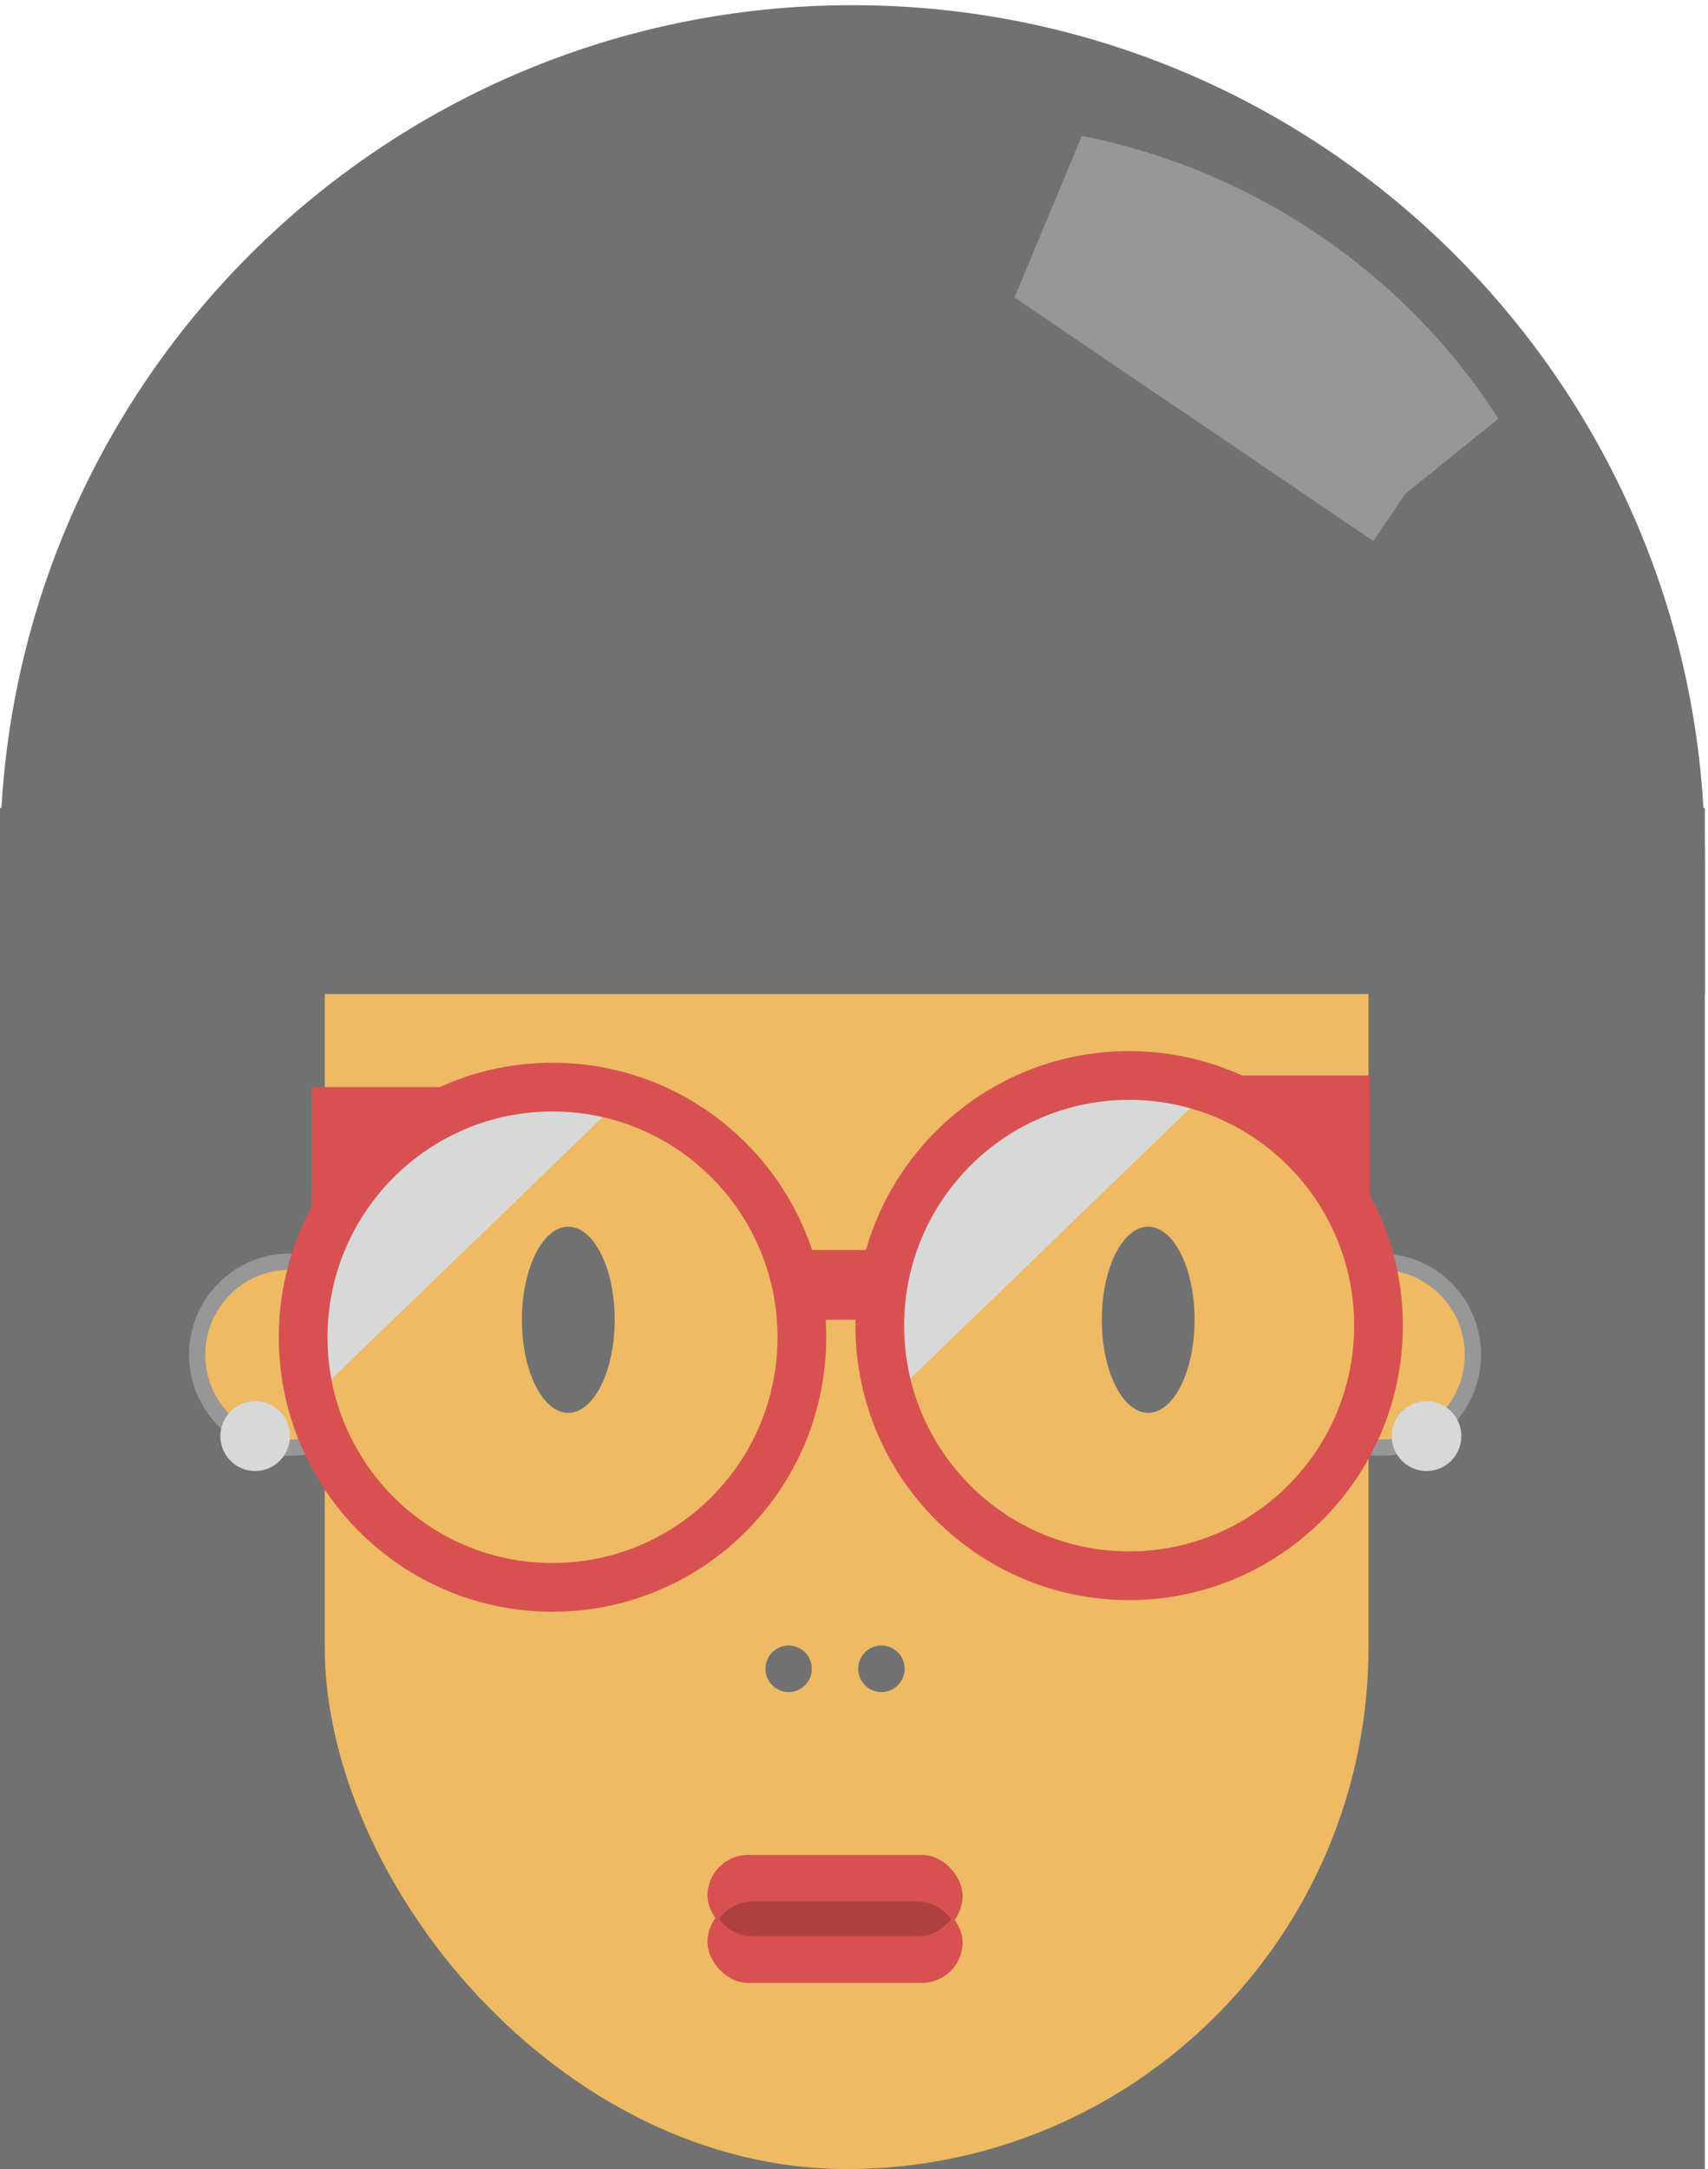 <svg xmlns="http://www.w3.org/2000/svg" width="156" height="198" viewBox="0 0 156 198">
    <g fill="none" fill-rule="evenodd">
        <g transform="translate(0 -2)">
            <ellipse cx="126.054" cy="121.413" fill="#D8D8D8" stroke="#979797" stroke-width="1.483" rx="7.415" ry="7.434"/>
            <path fill="#717171" d="M0 75.748h155.714V200H0z"/>
            <ellipse cx="126.054" cy="125.661" fill="#EEBA64" stroke="#979797" stroke-width="1.483" rx="8.474" ry="8.496"/>
            <ellipse cx="26.482" cy="125.661" fill="#EEBA64" stroke="#979797" stroke-width="1.483" rx="8.474" ry="8.496"/>
            <rect width="95.335" height="179.475" x="29.66" y="20.525" fill="#EEBA64" rx="47.668"/>
            <path fill="#717171" d="M155.714 92.74V80.32c0-42.991-34.858-77.848-77.857-77.848C34.848 2.472 0 37.326 0 80.32v12.42h155.714z"/>
            <path stroke="#979797" stroke-width="16.313" d="M130.01 44.63L97.235 22.406c13.37 2.64 25.294 10.625 32.777 22.226z"/>
            <g transform="translate(27.541 100.174)">
                <path fill="#D8D8D8" d="M4.156 11.59l9.364-9.043A22.63 22.63 0 0 1 23.982 0c.59 0 1.173.022 1.751.066l2.723 2.82L2.48 27.971l-.883-.914a23.016 23.016 0 0 1-.39-4.224c0-4.088 1.072-7.925 2.949-11.243z"/>
                <path fill="#D85151" d="M20.264 1.062H.921v19.393C3.943 11.318 11.15 4.093 20.264 1.062z"/>
                <ellipse cx="22.923" cy="23.895" stroke="#D85151" stroke-width="4.449" rx="22.775" ry="22.833"/>
            </g>
            <path fill="#D8D8D8" d="M84.512 111.763l9.365-9.043a22.63 22.63 0 0 1 10.462-2.546c.59 0 1.173.022 1.751.066l2.723 2.82-25.976 25.085-.883-.914a23.016 23.016 0 0 1-.39-4.225c0-4.087 1.072-7.924 2.948-11.243z"/>
            <g transform="matrix(-1 0 0 1 126.054 100.174)">
                <path fill="#D85151" d="M20.264 0H.921v19.393C3.943 10.256 11.15 3.031 20.264 0z"/>
                <ellipse cx="22.923" cy="22.833" stroke="#D85151" stroke-width="4.449" rx="22.775" ry="22.833"/>
            </g>
            <path fill="#D85151" d="M73.09 116.104h7.415v6.372H73.09z"/>
            <ellipse cx="51.905" cy="122.475" fill="#717171" rx="4.237" ry="8.496"/>
            <ellipse cx="104.869" cy="122.475" fill="#717171" rx="4.237" ry="8.496"/>
            <ellipse cx="130.292" cy="133.095" fill="#D8D8D8" rx="3.178" ry="3.186"/>
            <ellipse cx="80.505" cy="154.335" fill="#717171" rx="2.119" ry="2.124"/>
            <ellipse cx="23.304" cy="133.095" fill="#D8D8D8" rx="3.178" ry="3.186"/>
            <ellipse cx="72.031" cy="154.335" fill="#717171" rx="2.119" ry="2.124"/>
            <rect width="23.304" height="7.434" x="64.616" y="171.327" fill="#D85151" rx="3.717"/>
            <rect width="23.304" height="7.434" x="64.616" y="175.574" fill="#D85151" rx="3.717"/>
            <path fill="#AE4040" d="M86.835 177.167a3.71 3.71 0 0 1-3.043 1.593H68.745c-1.26 0-2.373-.63-3.043-1.592a3.71 3.71 0 0 1 3.043-1.594h15.047c1.26 0 2.372.63 3.043 1.593z"/>
        </g>
        <path d="M-22-2h200v200H-22z"/>
    </g>
</svg>
